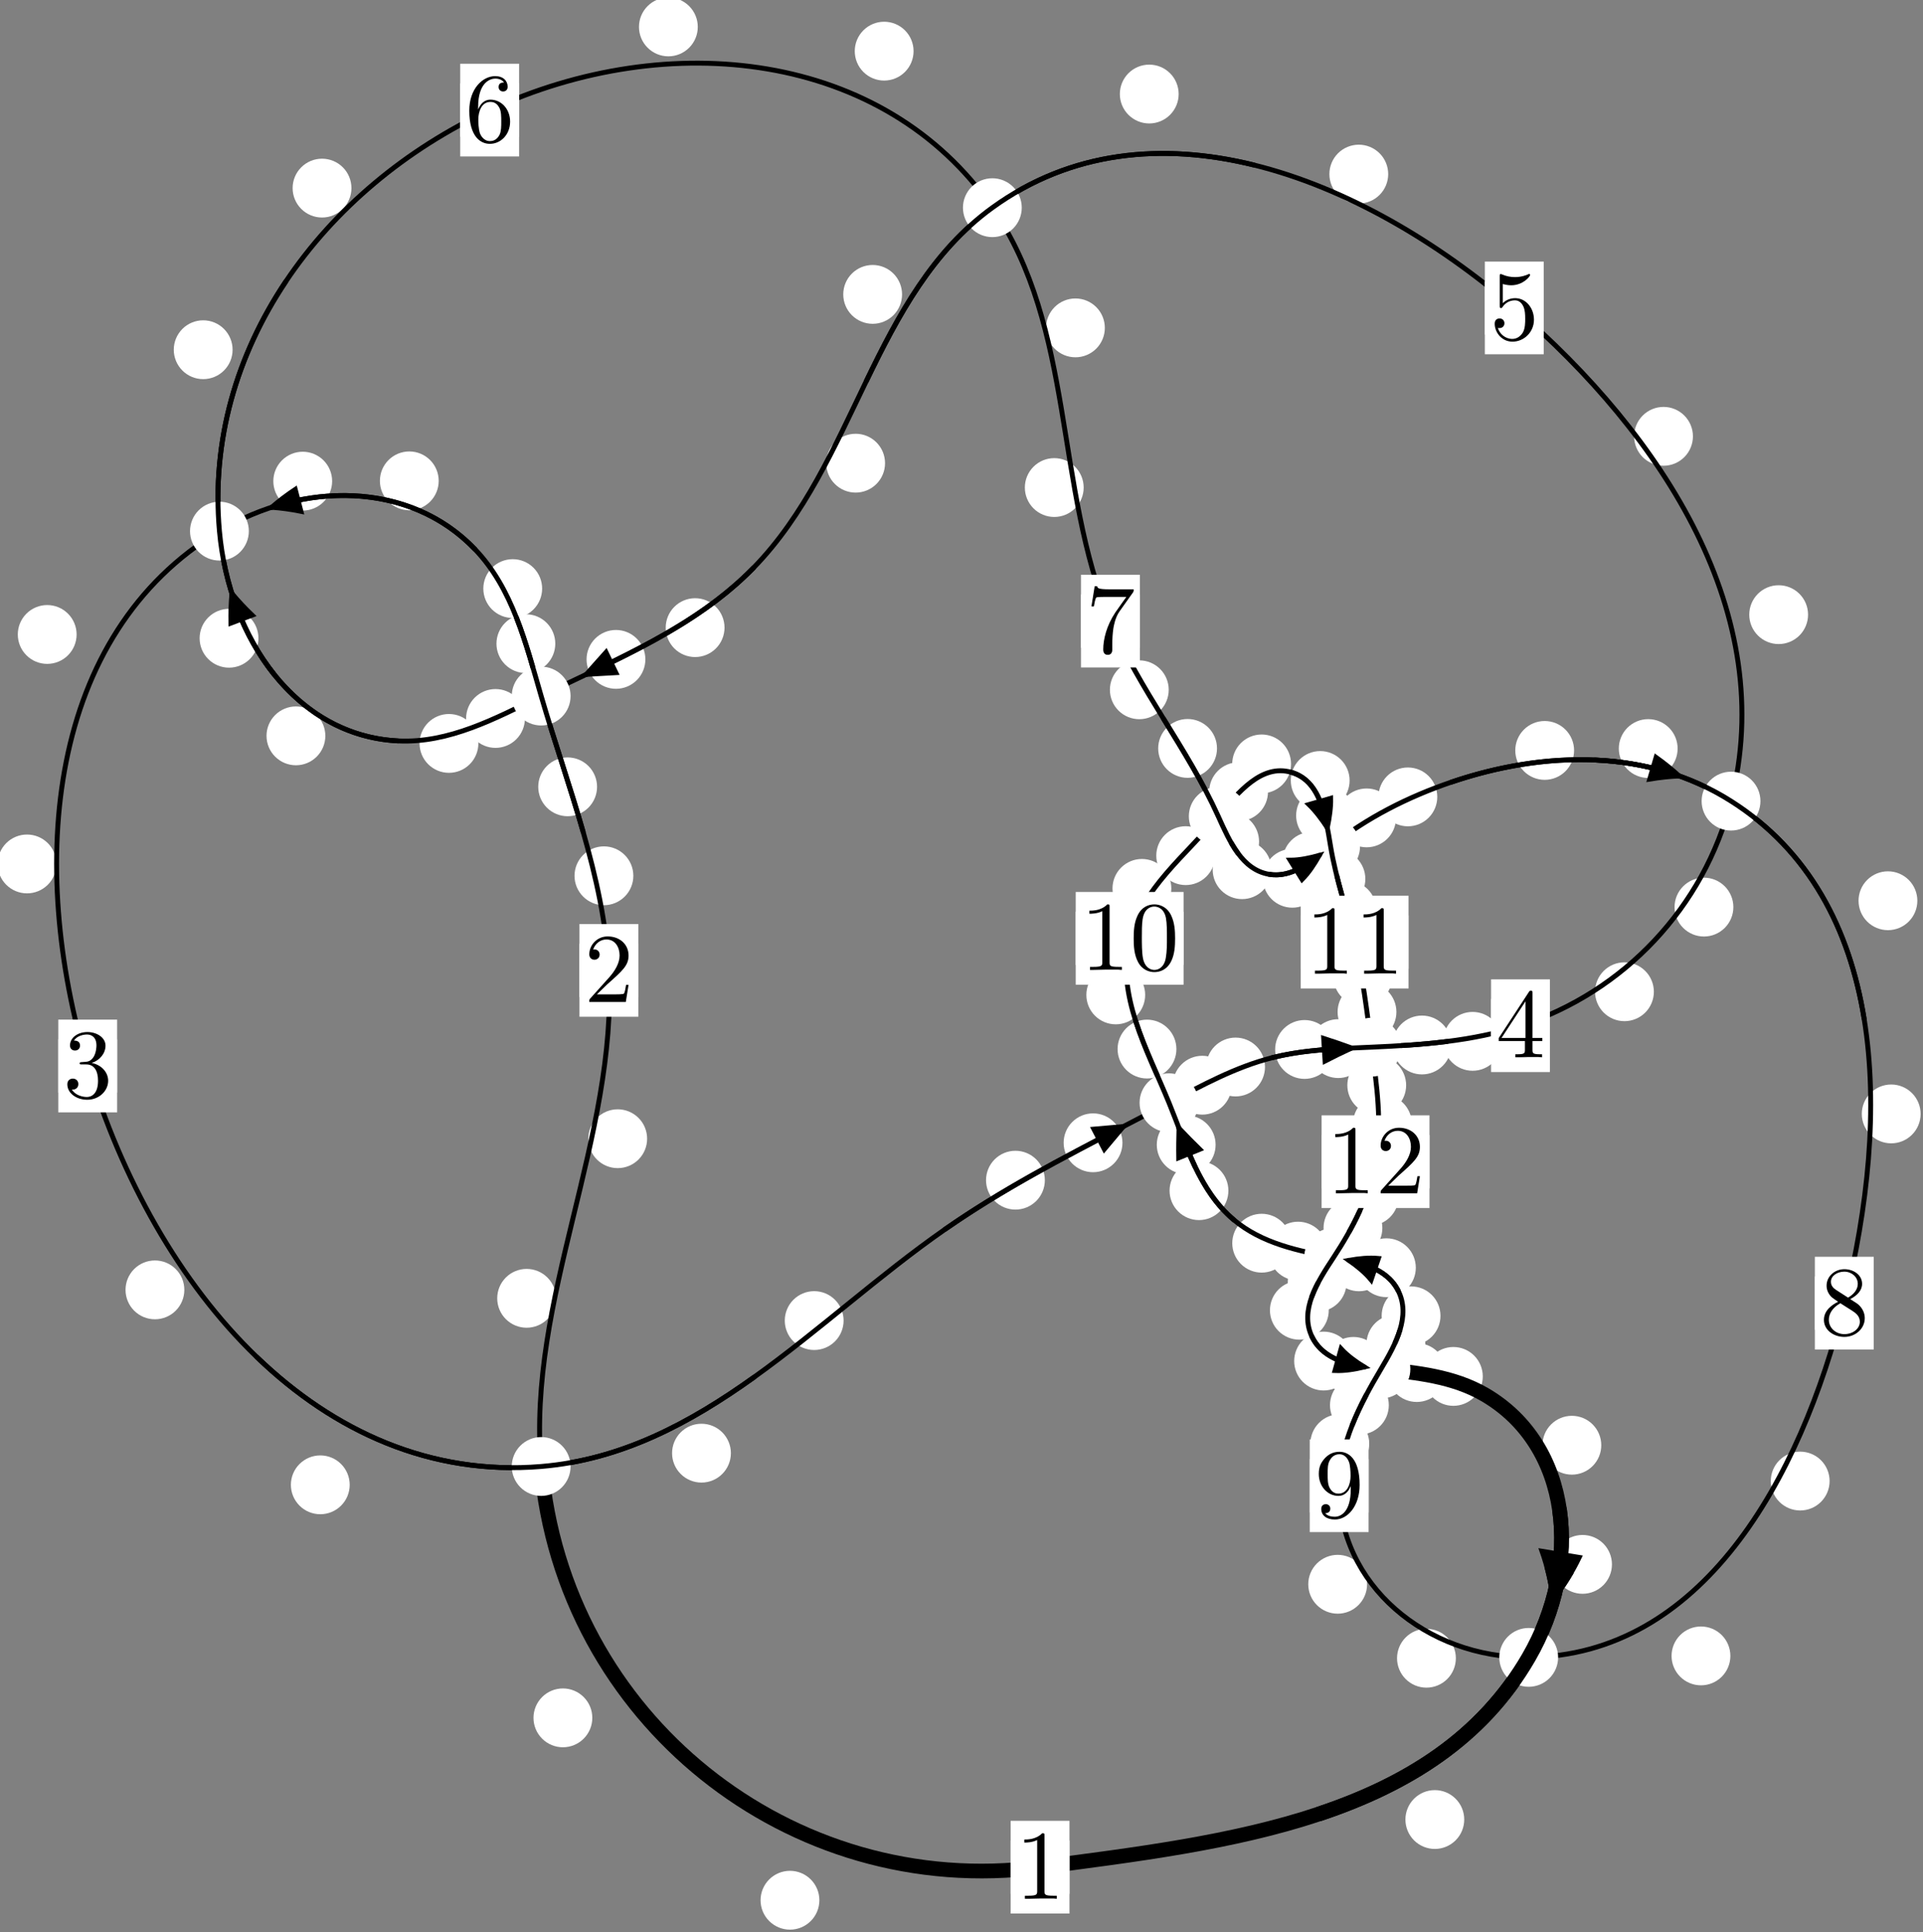 <?xml version="1.0"?>
<!-- Created by MetaPost 1.999 on 2021.07.06:0016 -->
<svg version="1.1" xmlns="http://www.w3.org/2000/svg" xmlns:xlink="http://www.w3.org/1999/xlink" width="195.439" height="196.316" viewBox="0 0 195.439 196.316">
<rect x="0" y="0" width="195.439" height="196.316" fill="#808080" stroke="none"/>
<!-- Original BoundingBox: -55.242538 -47.060867 140.196869 149.254791 -->
  <defs>
    <g transform="scale(0.01,0.01)" id="GLYPHcmr10_48">
      <path style="fill-rule: evenodd;" d="M460 -320C460 -400,455 -480,420 -554C374 -650,292 -666,250 -666C190 -666,117 -640,76 -547C44 -478,39 -400,39 -320C39 -245,43 -155,84 -79C127 2,200 22,249 22C303 22,379 1,423 -94C455 -163,460 -241,460 -320M249 -0C210 -0,151 -25,133 -121C122 -181,122 -273,122 -332C122 -396,122 -462,130 -516C149 -635,224 -644,249 -644C282 -644,348 -626,367 -527C377 -471,377 -395,377 -332C377 -257,377 -189,366 -125C351 -30,294 -0,249 -0"></path>
    </g>
    <g transform="scale(0.01,0.01)" id="GLYPHcmr10_49">
      <path style="fill-rule: evenodd;" d="M294 -640C294 -664,294 -666,271 -666C209 -602,121 -602,89 -602L89 -571C109 -571,168 -571,220 -597L220 -79C220 -43,217 -31,127 -31L95 -31L95 -0L257 -0L130 -3L217 -3L257 -3L297 -3L384 -3L419 -0L419 -31L387 -31C297 -31,294 -42,294 -79"></path>
    </g>
    <g transform="scale(0.01,0.01)" id="GLYPHcmr10_50">
      <path style="fill-rule: evenodd;" d="M127 -77L233 -180C389 -318,449 -372,449 -472C449 -586,359 -666,237 -666C124 -666,50 -574,50 -485C50 -429,100 -429,103 -429C120 -429,155 -441,155 -482C155 -508,137 -534,102 -534C94 -534,92 -534,89 -533C112 -598,166 -635,224 -635C315 -635,358 -554,358 -472C358 -392,308 -313,253 -251L61 -37C50 -26,50 -24,50 -0L421 -0L449 -174L424 -174C419 -144,412 -100,402 -85C395 -77,329 -77,307 -77"></path>
    </g>
    <g transform="scale(0.01,0.01)" id="GLYPHcmr10_51">
      <path style="fill-rule: evenodd;" d="M290 -352C372 -379,430 -449,430 -528C430 -610,342 -666,246 -666C145 -666,69 -606,69 -530C69 -497,91 -478,120 -478C151 -478,171 -500,171 -529C171 -579,124 -579,109 -579C140 -628,206 -641,242 -641C283 -641,338 -619,338 -529C338 -517,336 -459,310 -415C280 -367,246 -364,221 -363C213 -362,189 -360,182 -360C174 -359,167 -358,167 -348C167 -337,174 -337,191 -337L235 -337C317 -337,354 -269,354 -171C354 -35,285 -6,241 -6C198 -6,123 -23,88 -82C123 -77,154 -99,154 -137C154 -173,127 -193,98 -193C74 -193,42 -179,42 -135C42 -44,135 22,244 22C366 22,457 -69,457 -171C457 -253,394 -331,290 -352"></path>
    </g>
    <g transform="scale(0.01,0.01)" id="GLYPHcmr10_52">
      <path style="fill-rule: evenodd;" d="M294 -165L294 -78C294 -42,292 -31,218 -31L197 -31L197 -0L332 -0L238 -3L290 -3L332 -3L374 -3L427 -3L468 -0L468 -31L447 -31C373 -31,371 -42,371 -78L371 -165L471 -165L471 -196L371 -196L371 -651C371 -671,371 -677,355 -677C346 -677,343 -677,335 -665L28 -196L28 -165M300 -196L56 -196L300 -569"></path>
    </g>
    <g transform="scale(0.01,0.01)" id="GLYPHcmr10_53">
      <path style="fill-rule: evenodd;" d="M449 -201C449 -320,367 -420,259 -420C211 -420,168 -404,132 -369L132 -564C152 -558,185 -551,217 -551C340 -551,410 -642,410 -655C410 -661,407 -666,400 -666C399 -666,397 -666,392 -663C372 -654,323 -634,256 -634C216 -634,170 -641,123 -662C115 -665,113 -665,111 -665C101 -665,101 -657,101 -641L101 -345C101 -327,101 -319,115 -319C122 -319,124 -322,128 -328C139 -344,176 -398,257 -398C309 -398,334 -352,342 -334C358 -297,360 -258,360 -208C360 -173,360 -113,336 -71C312 -32,275 -6,229 -6C156 -6,99 -59,82 -118C85 -117,88 -116,99 -116C132 -116,149 -141,149 -165C149 -189,132 -214,99 -214C85 -214,50 -207,50 -161C50 -75,119 22,231 22C347 22,449 -74,449 -201"></path>
    </g>
    <g transform="scale(0.01,0.01)" id="GLYPHcmr10_54">
      <path style="fill-rule: evenodd;" d="M132 -328L132 -352C132 -605,256 -641,307 -641C331 -641,373 -635,395 -601C380 -601,340 -601,340 -556C340 -525,364 -510,386 -510C402 -510,432 -519,432 -558C432 -618,388 -666,305 -666C177 -666,42 -537,42 -316C42 -49,158 22,251 22C362 22,457 -72,457 -204C457 -331,368 -427,257 -427C189 -427,152 -376,132 -328M251 -6C188 -6,158 -66,152 -81C134 -128,134 -208,134 -226C134 -304,166 -404,256 -404C272 -404,318 -404,349 -342C367 -305,367 -254,367 -205C367 -157,367 -107,350 -71C320 -11,274 -6,251 -6"></path>
    </g>
    <g transform="scale(0.01,0.01)" id="GLYPHcmr10_55">
      <path style="fill-rule: evenodd;" d="M476 -609C485 -621,485 -623,485 -644L242 -644C120 -644,118 -657,114 -676L89 -676L56 -470L81 -470C84 -486,93 -549,106 -561C113 -567,191 -567,204 -567L411 -567C400 -551,321 -442,299 -409C209 -274,176 -135,176 -33C176 -23,176 22,222 22C268 22,268 -23,268 -33L268 -84C268 -139,271 -194,279 -248C283 -271,297 -357,341 -419"></path>
    </g>
    <g transform="scale(0.01,0.01)" id="GLYPHcmr10_56">
      <path style="fill-rule: evenodd;" d="M163 -457C117 -487,113 -521,113 -538C113 -599,178 -641,249 -641C322 -641,386 -589,386 -517C386 -460,347 -412,287 -377M309 -362C381 -399,430 -451,430 -517C430 -609,341 -666,250 -666C150 -666,69 -592,69 -499C69 -481,71 -436,113 -389C124 -377,161 -352,186 -335C128 -306,42 -250,42 -151C42 -45,144 22,249 22C362 22,457 -61,457 -168C457 -204,446 -249,408 -291C389 -312,373 -322,309 -362M209 -320L332 -242C360 -223,407 -193,407 -132C407 -58,332 -6,250 -6C164 -6,92 -68,92 -151C92 -209,124 -273,209 -320"></path>
    </g>
    <g transform="scale(0.01,0.01)" id="GLYPHcmr10_57">
      <path style="fill-rule: evenodd;" d="M367 -318L367 -286C367 -52,263 -6,205 -6C188 -6,134 -8,107 -42C151 -42,159 -71,159 -88C159 -119,135 -134,113 -134C97 -134,67 -125,67 -86C67 -19,121 22,206 22C335 22,457 -114,457 -329C457 -598,342 -666,253 -666C198 -666,149 -648,106 -603C65 -558,42 -516,42 -441C42 -316,130 -218,242 -218C303 -218,344 -260,367 -318M243 -241C227 -241,181 -241,150 -304C132 -341,132 -391,132 -440C132 -494,132 -541,153 -578C180 -628,218 -641,253 -641C299 -641,332 -607,349 -562C361 -530,365 -467,365 -421C365 -338,331 -241,243 -241"></path>
    </g>
  </defs>
  <path d="M83.276 193.072C83.276 192.279,82.961 191.519,82.4 190.959C81.84 190.398,81.08 190.083,80.287 190.083C79.494 190.083,78.734 190.398,78.174 190.959C77.613 191.519,77.298 192.279,77.298 193.072C77.298 193.865,77.613 194.625,78.174 195.185C78.734 195.746,79.494 196.061,80.287 196.061C81.08 196.061,81.84 195.746,82.4 195.185C82.961 194.625,83.276 193.865,83.276 193.072Z" style="fill: rgb(100%,100%,100%);stroke: none;"></path>
  <path d="M108.691 189.713C108.691 188.921,108.376 188.16,107.816 187.6C107.255 187.039,106.495 186.724,105.702 186.724C104.91 186.724,104.15 187.039,103.589 187.6C103.029 188.16,102.714 188.921,102.714 189.713C102.714 190.506,103.029 191.266,103.589 191.827C104.15 192.387,104.91 192.702,105.702 192.702C106.495 192.702,107.255 192.387,107.816 191.827C108.376 191.266,108.691 190.506,108.691 189.713Z" style="fill: rgb(100%,100%,100%);stroke: none;"></path>
  <path d="M56.511 131.914C56.511 131.122,56.196 130.362,55.635 129.801C55.075 129.241,54.315 128.926,53.522 128.926C52.729 128.926,51.969 129.241,51.409 129.801C50.848 130.362,50.533 131.122,50.533 131.914C50.533 132.707,50.848 133.467,51.409 134.028C51.969 134.588,52.729 134.903,53.522 134.903C54.315 134.903,55.075 134.588,55.635 134.028C56.196 133.467,56.511 132.707,56.511 131.914Z" style="fill: rgb(100%,100%,100%);stroke: none;"></path>
  <path d="M60.198 174.541C60.198 173.748,59.883 172.988,59.322 172.428C58.762 171.867,58.002 171.552,57.209 171.552C56.416 171.552,55.656 171.867,55.096 172.428C54.535 172.988,54.22 173.748,54.22 174.541C54.22 175.334,54.535 176.094,55.096 176.654C55.656 177.215,56.416 177.53,57.209 177.53C58.002 177.53,58.762 177.215,59.322 176.654C59.883 176.094,60.198 175.334,60.198 174.541Z" style="fill: rgb(100%,100%,100%);stroke: none;"></path>
  <path d="M64.368 88.984C64.368 88.191,64.053 87.431,63.492 86.871C62.932 86.31,62.172 85.995,61.379 85.995C60.586 85.995,59.826 86.31,59.266 86.871C58.705 87.431,58.39 88.191,58.39 88.984C58.39 89.777,58.705 90.537,59.266 91.097C59.826 91.658,60.586 91.973,61.379 91.973C62.172 91.973,62.932 91.658,63.492 91.097C64.053 90.537,64.368 89.777,64.368 88.984Z" style="fill: rgb(100%,100%,100%);stroke: none;"></path>
  <path d="M65.769 115.699C65.769 114.906,65.454 114.146,64.894 113.585C64.333 113.025,63.573 112.71,62.78 112.71C61.988 112.71,61.227 113.025,60.667 113.585C60.106 114.146,59.792 114.906,59.792 115.699C59.792 116.491,60.106 117.252,60.667 117.812C61.227 118.372,61.988 118.687,62.78 118.687C63.573 118.687,64.333 118.372,64.894 117.812C65.454 117.252,65.769 116.491,65.769 115.699Z" style="fill: rgb(100%,100%,100%);stroke: none;"></path>
  <path d="M56.435 65.398C56.435 64.606,56.12 63.846,55.559 63.285C54.999 62.725,54.239 62.41,53.446 62.41C52.653 62.41,51.893 62.725,51.333 63.285C50.772 63.846,50.457 64.606,50.457 65.398C50.457 66.191,50.772 66.951,51.333 67.512C51.893 68.072,52.653 68.387,53.446 68.387C54.239 68.387,54.999 68.072,55.559 67.512C56.12 66.951,56.435 66.191,56.435 65.398Z" style="fill: rgb(100%,100%,100%);stroke: none;"></path>
  <path d="M60.68 79.944C60.68 79.152,60.365 78.392,59.804 77.831C59.244 77.271,58.484 76.956,57.691 76.956C56.898 76.956,56.138 77.271,55.578 77.831C55.017 78.392,54.702 79.152,54.702 79.944C54.702 80.737,55.017 81.497,55.578 82.058C56.138 82.618,56.898 82.933,57.691 82.933C58.484 82.933,59.244 82.618,59.804 82.058C60.365 81.497,60.68 80.737,60.68 79.944Z" style="fill: rgb(100%,100%,100%);stroke: none;"></path>
  <path d="M44.587 48.858C44.587 48.065,44.272 47.305,43.712 46.744C43.151 46.184,42.391 45.869,41.599 45.869C40.806 45.869,40.046 46.184,39.485 46.744C38.925 47.305,38.61 48.065,38.61 48.858C38.61 49.65,38.925 50.411,39.485 50.971C40.046 51.531,40.806 51.846,41.599 51.846C42.391 51.846,43.151 51.531,43.712 50.971C44.272 50.411,44.587 49.65,44.587 48.858Z" style="fill: rgb(100%,100%,100%);stroke: none;"></path>
  <path d="M55.099 59.803C55.099 59.01,54.784 58.25,54.224 57.689C53.663 57.129,52.903 56.814,52.11 56.814C51.318 56.814,50.558 57.129,49.997 57.689C49.437 58.25,49.122 59.01,49.122 59.803C49.122 60.595,49.437 61.355,49.997 61.916C50.558 62.476,51.318 62.791,52.11 62.791C52.903 62.791,53.663 62.476,54.224 61.916C54.784 61.355,55.099 60.595,55.099 59.803Z" style="fill: rgb(100%,100%,100%);stroke: none;"></path>
  <path d="M7.786 64.465C7.786 63.672,7.471 62.912,6.911 62.352C6.351 61.791,5.59 61.476,4.798 61.476C4.005 61.476,3.245 61.791,2.684 62.352C2.124 62.912,1.809 63.672,1.809 64.465C1.809 65.258,2.124 66.018,2.684 66.578C3.245 67.139,4.005 67.454,4.798 67.454C5.59 67.454,6.351 67.139,6.911 66.578C7.471 66.018,7.786 65.258,7.786 64.465Z" style="fill: rgb(100%,100%,100%);stroke: none;"></path>
  <path d="M33.756 48.887C33.756 48.094,33.441 47.334,32.881 46.774C32.32 46.213,31.56 45.898,30.767 45.898C29.975 45.898,29.215 46.213,28.654 46.774C28.094 47.334,27.779 48.094,27.779 48.887C27.779 49.68,28.094 50.44,28.654 51C29.215 51.561,29.975 51.876,30.767 51.876C31.56 51.876,32.32 51.561,32.881 51C33.441 50.44,33.756 49.68,33.756 48.887Z" style="fill: rgb(100%,100%,100%);stroke: none;"></path>
  <path d="M18.735 131.055C18.735 130.263,18.42 129.502,17.86 128.942C17.299 128.381,16.539 128.067,15.746 128.067C14.954 128.067,14.193 128.381,13.633 128.942C13.073 129.502,12.758 130.263,12.758 131.055C12.758 131.848,13.073 132.608,13.633 133.169C14.193 133.729,14.954 134.044,15.746 134.044C16.539 134.044,17.299 133.729,17.86 133.169C18.42 132.608,18.735 131.848,18.735 131.055Z" style="fill: rgb(100%,100%,100%);stroke: none;"></path>
  <path d="M5.735 87.781C5.735 86.988,5.42 86.228,4.86 85.667C4.299 85.107,3.539 84.792,2.746 84.792C1.954 84.792,1.193 85.107,0.633 85.667C0.072 86.228,-0.243 86.988,-0.243 87.781C-0.243 88.573,0.072 89.333,0.633 89.894C1.193 90.454,1.954 90.769,2.746 90.769C3.539 90.769,4.299 90.454,4.86 89.894C5.42 89.333,5.735 88.573,5.735 87.781Z" style="fill: rgb(100%,100%,100%);stroke: none;"></path>
  <path d="M74.282 147.647C74.282 146.854,73.967 146.094,73.406 145.534C72.846 144.973,72.086 144.658,71.293 144.658C70.5 144.658,69.74 144.973,69.18 145.534C68.619 146.094,68.304 146.854,68.304 147.647C68.304 148.44,68.619 149.2,69.18 149.76C69.74 150.321,70.5 150.636,71.293 150.636C72.086 150.636,72.846 150.321,73.406 149.76C73.967 149.2,74.282 148.44,74.282 147.647Z" style="fill: rgb(100%,100%,100%);stroke: none;"></path>
  <path d="M35.541 150.864C35.541 150.071,35.226 149.311,34.665 148.751C34.105 148.19,33.345 147.875,32.552 147.875C31.759 147.875,30.999 148.19,30.439 148.751C29.878 149.311,29.563 150.071,29.563 150.864C29.563 151.657,29.878 152.417,30.439 152.977C30.999 153.538,31.759 153.853,32.552 153.853C33.345 153.853,34.105 153.538,34.665 152.977C35.226 152.417,35.541 151.657,35.541 150.864Z" style="fill: rgb(100%,100%,100%);stroke: none;"></path>
  <path d="M106.191 119.912C106.191 119.119,105.876 118.359,105.315 117.798C104.755 117.238,103.994 116.923,103.202 116.923C102.409 116.923,101.649 117.238,101.088 117.798C100.528 118.359,100.213 119.119,100.213 119.912C100.213 120.704,100.528 121.464,101.088 122.025C101.649 122.585,102.409 122.9,103.202 122.9C103.994 122.9,104.755 122.585,105.315 122.025C105.876 121.464,106.191 120.704,106.191 119.912Z" style="fill: rgb(100%,100%,100%);stroke: none;"></path>
  <path d="M85.737 134.176C85.737 133.383,85.422 132.623,84.861 132.063C84.301 131.502,83.54 131.187,82.748 131.187C81.955 131.187,81.195 131.502,80.634 132.063C80.074 132.623,79.759 133.383,79.759 134.176C79.759 134.969,80.074 135.729,80.634 136.289C81.195 136.85,81.955 137.165,82.748 137.165C83.54 137.165,84.301 136.85,84.861 136.289C85.422 135.729,85.737 134.969,85.737 134.176Z" style="fill: rgb(100%,100%,100%);stroke: none;"></path>
  <path d="M125.179 110.261C125.179 109.468,124.864 108.708,124.303 108.148C123.743 107.587,122.983 107.272,122.19 107.272C121.397 107.272,120.637 107.587,120.077 108.148C119.516 108.708,119.201 109.468,119.201 110.261C119.201 111.054,119.516 111.814,120.077 112.374C120.637 112.935,121.397 113.25,122.19 113.25C122.983 113.25,123.743 112.935,124.303 112.374C124.864 111.814,125.179 111.054,125.179 110.261Z" style="fill: rgb(100%,100%,100%);stroke: none;"></path>
  <path d="M114.078 116.112C114.078 115.319,113.763 114.559,113.203 113.999C112.642 113.438,111.882 113.123,111.09 113.123C110.297 113.123,109.537 113.438,108.976 113.999C108.416 114.559,108.101 115.319,108.101 116.112C108.101 116.905,108.416 117.665,108.976 118.225C109.537 118.786,110.297 119.101,111.09 119.101C111.882 119.101,112.642 118.786,113.203 118.225C113.763 117.665,114.078 116.905,114.078 116.112Z" style="fill: rgb(100%,100%,100%);stroke: none;"></path>
  <path d="M135.573 106.63C135.573 105.837,135.258 105.077,134.698 104.516C134.137 103.956,133.377 103.641,132.584 103.641C131.792 103.641,131.032 103.956,130.471 104.516C129.911 105.077,129.596 105.837,129.596 106.63C129.596 107.422,129.911 108.183,130.471 108.743C131.032 109.304,131.792 109.619,132.584 109.619C133.377 109.619,134.137 109.304,134.698 108.743C135.258 108.183,135.573 107.422,135.573 106.63Z" style="fill: rgb(100%,100%,100%);stroke: none;"></path>
  <path d="M128.563 108.412C128.563 107.62,128.248 106.859,127.688 106.299C127.127 105.739,126.367 105.424,125.574 105.424C124.782 105.424,124.021 105.739,123.461 106.299C122.901 106.859,122.586 107.62,122.586 108.412C122.586 109.205,122.901 109.965,123.461 110.526C124.021 111.086,124.782 111.401,125.574 111.401C126.367 111.401,127.127 111.086,127.688 110.526C128.248 109.965,128.563 109.205,128.563 108.412Z" style="fill: rgb(100%,100%,100%);stroke: none;"></path>
  <path d="M147.507 106.176C147.507 105.383,147.192 104.623,146.632 104.062C146.072 103.502,145.311 103.187,144.519 103.187C143.726 103.187,142.966 103.502,142.405 104.062C141.845 104.623,141.53 105.383,141.53 106.176C141.53 106.968,141.845 107.728,142.405 108.289C142.966 108.849,143.726 109.164,144.519 109.164C145.311 109.164,146.072 108.849,146.632 108.289C147.192 107.728,147.507 106.968,147.507 106.176Z" style="fill: rgb(100%,100%,100%);stroke: none;"></path>
  <path d="M138.997 106.543C138.997 105.75,138.682 104.99,138.121 104.429C137.561 103.869,136.801 103.554,136.008 103.554C135.215 103.554,134.455 103.869,133.895 104.429C133.334 104.99,133.019 105.75,133.019 106.543C133.019 107.335,133.334 108.096,133.895 108.656C134.455 109.217,135.215 109.532,136.008 109.532C136.801 109.532,137.561 109.217,138.121 108.656C138.682 108.096,138.997 107.335,138.997 106.543Z" style="fill: rgb(100%,100%,100%);stroke: none;"></path>
  <path d="M168.086 100.766C168.086 99.974,167.771 99.213,167.211 98.653C166.65 98.092,165.89 97.777,165.097 97.777C164.305 97.777,163.545 98.092,162.984 98.653C162.424 99.213,162.109 99.974,162.109 100.766C162.109 101.559,162.424 102.319,162.984 102.88C163.545 103.44,164.305 103.755,165.097 103.755C165.89 103.755,166.65 103.44,167.211 102.88C167.771 102.319,168.086 101.559,168.086 100.766Z" style="fill: rgb(100%,100%,100%);stroke: none;"></path>
  <path d="M152.652 105.805C152.652 105.012,152.337 104.252,151.776 103.692C151.216 103.131,150.456 102.816,149.663 102.816C148.87 102.816,148.11 103.131,147.55 103.692C146.989 104.252,146.674 105.012,146.674 105.805C146.674 106.598,146.989 107.358,147.55 107.918C148.11 108.479,148.87 108.794,149.663 108.794C150.456 108.794,151.216 108.479,151.776 107.918C152.337 107.358,152.652 106.598,152.652 105.805Z" style="fill: rgb(100%,100%,100%);stroke: none;"></path>
  <path d="M183.758 62.452C183.758 61.659,183.443 60.899,182.883 60.338C182.322 59.778,181.562 59.463,180.77 59.463C179.977 59.463,179.217 59.778,178.656 60.338C178.096 60.899,177.781 61.659,177.781 62.452C177.781 63.244,178.096 64.004,178.656 64.565C179.217 65.125,179.977 65.44,180.77 65.44C181.562 65.44,182.322 65.125,182.883 64.565C183.443 64.004,183.758 63.244,183.758 62.452Z" style="fill: rgb(100%,100%,100%);stroke: none;"></path>
  <path d="M176.166 92.165C176.166 91.372,175.851 90.612,175.291 90.052C174.73 89.491,173.97 89.176,173.177 89.176C172.385 89.176,171.625 89.491,171.064 90.052C170.504 90.612,170.189 91.372,170.189 92.165C170.189 92.958,170.504 93.718,171.064 94.278C171.625 94.839,172.385 95.154,173.177 95.154C173.97 95.154,174.73 94.839,175.291 94.278C175.851 93.718,176.166 92.958,176.166 92.165Z" style="fill: rgb(100%,100%,100%);stroke: none;"></path>
  <path d="M141.086 17.69C141.086 16.897,140.771 16.137,140.211 15.576C139.65 15.016,138.89 14.701,138.097 14.701C137.305 14.701,136.544 15.016,135.984 15.576C135.423 16.137,135.109 16.897,135.109 17.69C135.109 18.482,135.423 19.243,135.984 19.803C136.544 20.364,137.305 20.678,138.097 20.678C138.89 20.678,139.65 20.364,140.211 19.803C140.771 19.243,141.086 18.482,141.086 17.69Z" style="fill: rgb(100%,100%,100%);stroke: none;"></path>
  <path d="M172.057 44.333C172.057 43.54,171.742 42.78,171.182 42.22C170.621 41.659,169.861 41.344,169.068 41.344C168.276 41.344,167.515 41.659,166.955 42.22C166.394 42.78,166.079 43.54,166.079 44.333C166.079 45.126,166.394 45.886,166.955 46.446C167.515 47.007,168.276 47.322,169.068 47.322C169.861 47.322,170.621 47.007,171.182 46.446C171.742 45.886,172.057 45.126,172.057 44.333Z" style="fill: rgb(100%,100%,100%);stroke: none;"></path>
  <path d="M91.679 29.911C91.679 29.119,91.364 28.358,90.804 27.798C90.243 27.237,89.483 26.923,88.691 26.923C87.898 26.923,87.138 27.237,86.577 27.798C86.017 28.358,85.702 29.119,85.702 29.911C85.702 30.704,86.017 31.464,86.577 32.025C87.138 32.585,87.898 32.9,88.691 32.9C89.483 32.9,90.243 32.585,90.804 32.025C91.364 31.464,91.679 30.704,91.679 29.911Z" style="fill: rgb(100%,100%,100%);stroke: none;"></path>
  <path d="M119.79 9.555C119.79 8.762,119.475 8.002,118.914 7.441C118.354 6.881,117.593 6.566,116.801 6.566C116.008 6.566,115.248 6.881,114.687 7.441C114.127 8.002,113.812 8.762,113.812 9.555C113.812 10.348,114.127 11.108,114.687 11.668C115.248 12.229,116.008 12.544,116.801 12.544C117.593 12.544,118.354 12.229,118.914 11.668C119.475 11.108,119.79 10.348,119.79 9.555Z" style="fill: rgb(100%,100%,100%);stroke: none;"></path>
  <path d="M73.635 63.77C73.635 62.978,73.32 62.217,72.76 61.657C72.199 61.096,71.439 60.781,70.646 60.781C69.854 60.781,69.094 61.096,68.533 61.657C67.973 62.217,67.658 62.978,67.658 63.77C67.658 64.563,67.973 65.323,68.533 65.884C69.094 66.444,69.854 66.759,70.646 66.759C71.439 66.759,72.199 66.444,72.76 65.884C73.32 65.323,73.635 64.563,73.635 63.77Z" style="fill: rgb(100%,100%,100%);stroke: none;"></path>
  <path d="M89.949 47.061C89.949 46.268,89.634 45.508,89.074 44.948C88.513 44.387,87.753 44.072,86.96 44.072C86.168 44.072,85.407 44.387,84.847 44.948C84.287 45.508,83.972 46.268,83.972 47.061C83.972 47.854,84.287 48.614,84.847 49.174C85.407 49.735,86.168 50.05,86.96 50.05C87.753 50.05,88.513 49.735,89.074 49.174C89.634 48.614,89.949 47.854,89.949 47.061Z" style="fill: rgb(100%,100%,100%);stroke: none;"></path>
  <path d="M53.348 72.999C53.348 72.206,53.033 71.446,52.472 70.885C51.912 70.325,51.152 70.01,50.359 70.01C49.566 70.01,48.806 70.325,48.246 70.885C47.685 71.446,47.37 72.206,47.37 72.999C47.37 73.791,47.685 74.551,48.246 75.112C48.806 75.672,49.566 75.987,50.359 75.987C51.152 75.987,51.912 75.672,52.472 75.112C53.033 74.551,53.348 73.791,53.348 72.999Z" style="fill: rgb(100%,100%,100%);stroke: none;"></path>
  <path d="M65.591 66.996C65.591 66.204,65.276 65.444,64.715 64.883C64.155 64.323,63.395 64.008,62.602 64.008C61.809 64.008,61.049 64.323,60.489 64.883C59.928 65.444,59.613 66.204,59.613 66.996C59.613 67.789,59.928 68.549,60.489 69.11C61.049 69.67,61.809 69.985,62.602 69.985C63.395 69.985,64.155 69.67,64.715 69.11C65.276 68.549,65.591 67.789,65.591 66.996Z" style="fill: rgb(100%,100%,100%);stroke: none;"></path>
  <path d="M33.065 74.766C33.065 73.973,32.75 73.213,32.189 72.652C31.629 72.092,30.869 71.777,30.076 71.777C29.283 71.777,28.523 72.092,27.963 72.652C27.402 73.213,27.087 73.973,27.087 74.766C27.087 75.558,27.402 76.319,27.963 76.879C28.523 77.439,29.283 77.754,30.076 77.754C30.869 77.754,31.629 77.439,32.189 76.879C32.75 76.319,33.065 75.558,33.065 74.766Z" style="fill: rgb(100%,100%,100%);stroke: none;"></path>
  <path d="M48.618 75.534C48.618 74.742,48.303 73.982,47.742 73.421C47.182 72.861,46.422 72.546,45.629 72.546C44.836 72.546,44.076 72.861,43.516 73.421C42.955 73.982,42.64 74.742,42.64 75.534C42.64 76.327,42.955 77.087,43.516 77.648C44.076 78.208,44.836 78.523,45.629 78.523C46.422 78.523,47.182 78.208,47.742 77.648C48.303 77.087,48.618 76.327,48.618 75.534Z" style="fill: rgb(100%,100%,100%);stroke: none;"></path>
  <path d="M23.639 35.533C23.639 34.741,23.324 33.981,22.763 33.42C22.203 32.86,21.443 32.545,20.65 32.545C19.857 32.545,19.097 32.86,18.537 33.42C17.976 33.981,17.661 34.741,17.661 35.533C17.661 36.326,17.976 37.086,18.537 37.647C19.097 38.207,19.857 38.522,20.65 38.522C21.443 38.522,22.203 38.207,22.763 37.647C23.324 37.086,23.639 36.326,23.639 35.533Z" style="fill: rgb(100%,100%,100%);stroke: none;"></path>
  <path d="M26.266 64.85C26.266 64.057,25.951 63.297,25.39 62.736C24.83 62.176,24.07 61.861,23.277 61.861C22.484 61.861,21.724 62.176,21.164 62.736C20.603 63.297,20.288 64.057,20.288 64.85C20.288 65.642,20.603 66.402,21.164 66.963C21.724 67.523,22.484 67.838,23.277 67.838C24.07 67.838,24.83 67.523,25.39 66.963C25.951 66.402,26.266 65.642,26.266 64.85Z" style="fill: rgb(100%,100%,100%);stroke: none;"></path>
  <path d="M70.918 2.734C70.918 1.941,70.603 1.181,70.043 0.621C69.482 0.06,68.722 -0.255,67.93 -0.255C67.137 -0.255,66.377 0.06,65.816 0.621C65.256 1.181,64.941 1.941,64.941 2.734C64.941 3.527,65.256 4.287,65.816 4.847C66.377 5.408,67.137 5.723,67.93 5.723C68.722 5.723,69.482 5.408,70.043 4.847C70.603 4.287,70.918 3.527,70.918 2.734Z" style="fill: rgb(100%,100%,100%);stroke: none;"></path>
  <path d="M35.718 19.112C35.718 18.32,35.403 17.56,34.842 16.999C34.282 16.439,33.522 16.124,32.729 16.124C31.936 16.124,31.176 16.439,30.616 16.999C30.055 17.56,29.74 18.32,29.74 19.112C29.74 19.905,30.055 20.665,30.616 21.226C31.176 21.786,31.936 22.101,32.729 22.101C33.522 22.101,34.282 21.786,34.842 21.226C35.403 20.665,35.718 19.905,35.718 19.112Z" style="fill: rgb(100%,100%,100%);stroke: none;"></path>
  <path d="M112.287 33.314C112.287 32.521,111.972 31.761,111.412 31.2C110.851 30.64,110.091 30.325,109.298 30.325C108.506 30.325,107.746 30.64,107.185 31.2C106.625 31.761,106.31 32.521,106.31 33.314C106.31 34.106,106.625 34.867,107.185 35.427C107.746 35.988,108.506 36.302,109.298 36.302C110.091 36.302,110.851 35.988,111.412 35.427C111.972 34.867,112.287 34.106,112.287 33.314Z" style="fill: rgb(100%,100%,100%);stroke: none;"></path>
  <path d="M92.848 5.197C92.848 4.405,92.533 3.644,91.973 3.084C91.412 2.523,90.652 2.208,89.859 2.208C89.067 2.208,88.306 2.523,87.746 3.084C87.185 3.644,86.871 4.405,86.871 5.197C86.871 5.99,87.185 6.75,87.746 7.311C88.306 7.871,89.067 8.186,89.859 8.186C90.652 8.186,91.412 7.871,91.973 7.311C92.533 6.75,92.848 5.99,92.848 5.197Z" style="fill: rgb(100%,100%,100%);stroke: none;"></path>
  <path d="M118.78 70.086C118.78 69.293,118.465 68.533,117.904 67.972C117.344 67.412,116.583 67.097,115.791 67.097C114.998 67.097,114.238 67.412,113.677 67.972C113.117 68.533,112.802 69.293,112.802 70.086C112.802 70.878,113.117 71.639,113.677 72.199C114.238 72.759,114.998 73.074,115.791 73.074C116.583 73.074,117.344 72.759,117.904 72.199C118.465 71.639,118.78 70.878,118.78 70.086Z" style="fill: rgb(100%,100%,100%);stroke: none;"></path>
  <path d="M110.136 49.537C110.136 48.744,109.821 47.984,109.261 47.424C108.7 46.863,107.94 46.548,107.147 46.548C106.355 46.548,105.594 46.863,105.034 47.424C104.473 47.984,104.158 48.744,104.158 49.537C104.158 50.33,104.473 51.09,105.034 51.65C105.594 52.211,106.355 52.526,107.147 52.526C107.94 52.526,108.7 52.211,109.261 51.65C109.821 51.09,110.136 50.33,110.136 49.537Z" style="fill: rgb(100%,100%,100%);stroke: none;"></path>
  <path d="M127.962 85.51C127.962 84.717,127.647 83.957,127.087 83.396C126.526 82.836,125.766 82.521,124.973 82.521C124.181 82.521,123.421 82.836,122.86 83.396C122.3 83.957,121.985 84.717,121.985 85.51C121.985 86.302,122.3 87.063,122.86 87.623C123.421 88.183,124.181 88.498,124.973 88.498C125.766 88.498,126.526 88.183,127.087 87.623C127.647 87.063,127.962 86.302,127.962 85.51Z" style="fill: rgb(100%,100%,100%);stroke: none;"></path>
  <path d="M123.687 76.042C123.687 75.249,123.372 74.489,122.812 73.929C122.251 73.368,121.491 73.053,120.698 73.053C119.906 73.053,119.146 73.368,118.585 73.929C118.025 74.489,117.71 75.249,117.71 76.042C117.71 76.835,118.025 77.595,118.585 78.155C119.146 78.716,119.906 79.031,120.698 79.031C121.491 79.031,122.251 78.716,122.812 78.155C123.372 77.595,123.687 76.835,123.687 76.042Z" style="fill: rgb(100%,100%,100%);stroke: none;"></path>
  <path d="M134.33 89.236C134.33 88.443,134.015 87.683,133.455 87.122C132.894 86.562,132.134 86.247,131.341 86.247C130.549 86.247,129.788 86.562,129.228 87.122C128.668 87.683,128.353 88.443,128.353 89.236C128.353 90.028,128.668 90.788,129.228 91.349C129.788 91.909,130.549 92.224,131.341 92.224C132.134 92.224,132.894 91.909,133.455 91.349C134.015 90.788,134.33 90.028,134.33 89.236Z" style="fill: rgb(100%,100%,100%);stroke: none;"></path>
  <path d="M129.226 88.364C129.226 87.571,128.911 86.811,128.35 86.251C127.79 85.69,127.029 85.375,126.237 85.375C125.444 85.375,124.684 85.69,124.123 86.251C123.563 86.811,123.248 87.571,123.248 88.364C123.248 89.157,123.563 89.917,124.123 90.477C124.684 91.038,125.444 91.353,126.237 91.353C127.029 91.353,127.79 91.038,128.35 90.477C128.911 89.917,129.226 89.157,129.226 88.364Z" style="fill: rgb(100%,100%,100%);stroke: none;"></path>
  <path d="M141.88 83.101C141.88 82.308,141.566 81.548,141.005 80.988C140.445 80.427,139.684 80.112,138.892 80.112C138.099 80.112,137.339 80.427,136.778 80.988C136.218 81.548,135.903 82.308,135.903 83.101C135.903 83.894,136.218 84.654,136.778 85.214C137.339 85.775,138.099 86.09,138.892 86.09C139.684 86.09,140.445 85.775,141.005 85.214C141.566 84.654,141.88 83.894,141.88 83.101Z" style="fill: rgb(100%,100%,100%);stroke: none;"></path>
  <path d="M136.328 87.508C136.328 86.715,136.013 85.955,135.453 85.394C134.892 84.834,134.132 84.519,133.339 84.519C132.547 84.519,131.787 84.834,131.226 85.394C130.666 85.955,130.351 86.715,130.351 87.508C130.351 88.3,130.666 89.061,131.226 89.621C131.787 90.181,132.547 90.496,133.339 90.496C134.132 90.496,134.892 90.181,135.453 89.621C136.013 89.061,136.328 88.3,136.328 87.508Z" style="fill: rgb(100%,100%,100%);stroke: none;"></path>
  <path d="M159.978 76.246C159.978 75.453,159.663 74.693,159.103 74.133C158.542 73.572,157.782 73.257,156.989 73.257C156.197 73.257,155.437 73.572,154.876 74.133C154.316 74.693,154.001 75.453,154.001 76.246C154.001 77.039,154.316 77.799,154.876 78.359C155.437 78.92,156.197 79.235,156.989 79.235C157.782 79.235,158.542 78.92,159.103 78.359C159.663 77.799,159.978 77.039,159.978 76.246Z" style="fill: rgb(100%,100%,100%);stroke: none;"></path>
  <path d="M146.074 80.967C146.074 80.175,145.759 79.414,145.199 78.854C144.638 78.293,143.878 77.979,143.086 77.979C142.293 77.979,141.533 78.293,140.972 78.854C140.412 79.414,140.097 80.175,140.097 80.967C140.097 81.76,140.412 82.52,140.972 83.081C141.533 83.641,142.293 83.956,143.086 83.956C143.878 83.956,144.638 83.641,145.199 83.081C145.759 82.52,146.074 81.76,146.074 80.967Z" style="fill: rgb(100%,100%,100%);stroke: none;"></path>
  <path d="M194.865 91.519C194.865 90.726,194.55 89.966,193.99 89.406C193.43 88.845,192.669 88.53,191.877 88.53C191.084 88.53,190.324 88.845,189.763 89.406C189.203 89.966,188.888 90.726,188.888 91.519C188.888 92.312,189.203 93.072,189.763 93.632C190.324 94.193,191.084 94.508,191.877 94.508C192.669 94.508,193.43 94.193,193.99 93.632C194.55 93.072,194.865 92.312,194.865 91.519Z" style="fill: rgb(100%,100%,100%);stroke: none;"></path>
  <path d="M170.501 76.056C170.501 75.263,170.186 74.503,169.626 73.942C169.065 73.382,168.305 73.067,167.512 73.067C166.72 73.067,165.96 73.382,165.399 73.942C164.839 74.503,164.524 75.263,164.524 76.056C164.524 76.848,164.839 77.609,165.399 78.169C165.96 78.73,166.72 79.044,167.512 79.044C168.305 79.044,169.065 78.73,169.626 78.169C170.186 77.609,170.501 76.848,170.501 76.056Z" style="fill: rgb(100%,100%,100%);stroke: none;"></path>
  <path d="M185.947 150.482C185.947 149.689,185.632 148.929,185.071 148.368C184.511 147.808,183.751 147.493,182.958 147.493C182.165 147.493,181.405 147.808,180.845 148.368C180.284 148.929,179.969 149.689,179.969 150.482C179.969 151.274,180.284 152.034,180.845 152.595C181.405 153.155,182.165 153.47,182.958 153.47C183.751 153.47,184.511 153.155,185.071 152.595C185.632 152.034,185.947 151.274,185.947 150.482Z" style="fill: rgb(100%,100%,100%);stroke: none;"></path>
  <path d="M195.197 113.179C195.197 112.386,194.882 111.626,194.321 111.066C193.761 110.505,193.001 110.19,192.208 110.19C191.415 110.19,190.655 110.505,190.095 111.066C189.534 111.626,189.219 112.386,189.219 113.179C189.219 113.972,189.534 114.732,190.095 115.292C190.655 115.853,191.415 116.168,192.208 116.168C193.001 116.168,193.761 115.853,194.321 115.292C194.882 114.732,195.197 113.972,195.197 113.179Z" style="fill: rgb(100%,100%,100%);stroke: none;"></path>
  <path d="M147.962 168.484C147.962 167.691,147.647 166.931,147.087 166.37C146.526 165.81,145.766 165.495,144.973 165.495C144.181 165.495,143.42 165.81,142.86 166.37C142.299 166.931,141.985 167.691,141.985 168.484C141.985 169.276,142.299 170.036,142.86 170.597C143.42 171.157,144.181 171.472,144.973 171.472C145.766 171.472,146.526 171.157,147.087 170.597C147.647 170.036,147.962 169.276,147.962 168.484Z" style="fill: rgb(100%,100%,100%);stroke: none;"></path>
  <path d="M175.862 168.247C175.862 167.454,175.547 166.694,174.987 166.133C174.426 165.573,173.666 165.258,172.873 165.258C172.081 165.258,171.321 165.573,170.76 166.133C170.2 166.694,169.885 167.454,169.885 168.247C169.885 169.039,170.2 169.8,170.76 170.36C171.321 170.92,172.081 171.235,172.873 171.235C173.666 171.235,174.426 170.92,174.987 170.36C175.547 169.8,175.862 169.039,175.862 168.247Z" style="fill: rgb(100%,100%,100%);stroke: none;"></path>
  <path d="M139.156 146.68C139.156 145.887,138.841 145.127,138.28 144.567C137.72 144.006,136.96 143.691,136.167 143.691C135.374 143.691,134.614 144.006,134.054 144.567C133.493 145.127,133.178 145.887,133.178 146.68C133.178 147.473,133.493 148.233,134.054 148.793C134.614 149.354,135.374 149.669,136.167 149.669C136.96 149.669,137.72 149.354,138.28 148.793C138.841 148.233,139.156 147.473,139.156 146.68Z" style="fill: rgb(100%,100%,100%);stroke: none;"></path>
  <path d="M138.94 160.968C138.94 160.176,138.625 159.415,138.064 158.855C137.504 158.294,136.744 157.979,135.951 157.979C135.158 157.979,134.398 158.294,133.838 158.855C133.277 159.415,132.962 160.176,132.962 160.968C132.962 161.761,133.277 162.521,133.838 163.082C134.398 163.642,135.158 163.957,135.951 163.957C136.744 163.957,137.504 163.642,138.064 163.082C138.625 162.521,138.94 161.761,138.94 160.968Z" style="fill: rgb(100%,100%,100%);stroke: none;"></path>
  <path d="M144.857 136.561C144.857 135.768,144.542 135.008,143.981 134.448C143.421 133.887,142.661 133.572,141.868 133.572C141.075 133.572,140.315 133.887,139.755 134.448C139.194 135.008,138.879 135.768,138.879 136.561C138.879 137.354,139.194 138.114,139.755 138.674C140.315 139.235,141.075 139.55,141.868 139.55C142.661 139.55,143.421 139.235,143.981 138.674C144.542 138.114,144.857 137.354,144.857 136.561Z" style="fill: rgb(100%,100%,100%);stroke: none;"></path>
  <path d="M141.148 142.77C141.148 141.978,140.833 141.218,140.272 140.657C139.712 140.097,138.952 139.782,138.159 139.782C137.366 139.782,136.606 140.097,136.046 140.657C135.485 141.218,135.17 141.978,135.17 142.77C135.17 143.563,135.485 144.323,136.046 144.884C136.606 145.444,137.366 145.759,138.159 145.759C138.952 145.759,139.712 145.444,140.272 144.884C140.833 144.323,141.148 143.563,141.148 142.77Z" style="fill: rgb(100%,100%,100%);stroke: none;"></path>
  <path d="M143.892 128.806C143.892 128.014,143.578 127.254,143.017 126.693C142.457 126.133,141.696 125.818,140.904 125.818C140.111 125.818,139.351 126.133,138.79 126.693C138.23 127.254,137.915 128.014,137.915 128.806C137.915 129.599,138.23 130.359,138.79 130.92C139.351 131.48,140.111 131.795,140.904 131.795C141.696 131.795,142.457 131.48,143.017 130.92C143.578 130.359,143.892 129.599,143.892 128.806Z" style="fill: rgb(100%,100%,100%);stroke: none;"></path>
  <path d="M146.399 133.691C146.399 132.898,146.084 132.138,145.524 131.577C144.963 131.017,144.203 130.702,143.41 130.702C142.618 130.702,141.857 131.017,141.297 131.577C140.736 132.138,140.422 132.898,140.422 133.691C140.422 134.483,140.736 135.244,141.297 135.804C141.857 136.365,142.618 136.679,143.41 136.679C144.203 136.679,144.963 136.365,145.524 135.804C146.084 135.244,146.399 134.483,146.399 133.691Z" style="fill: rgb(100%,100%,100%);stroke: none;"></path>
  <path d="M134.911 127.12C134.911 126.327,134.596 125.567,134.035 125.006C133.475 124.446,132.715 124.131,131.922 124.131C131.129 124.131,130.369 124.446,129.809 125.006C129.248 125.567,128.933 126.327,128.933 127.12C128.933 127.912,129.248 128.673,129.809 129.233C130.369 129.793,131.129 130.108,131.922 130.108C132.715 130.108,133.475 129.793,134.035 129.233C134.596 128.673,134.911 127.912,134.911 127.12Z" style="fill: rgb(100%,100%,100%);stroke: none;"></path>
  <path d="M141.107 128.205C141.107 127.412,140.792 126.652,140.231 126.092C139.671 125.531,138.911 125.216,138.118 125.216C137.325 125.216,136.565 125.531,136.005 126.092C135.444 126.652,135.129 127.412,135.129 128.205C135.129 128.998,135.444 129.758,136.005 130.318C136.565 130.879,137.325 131.194,138.118 131.194C138.911 131.194,139.671 130.879,140.231 130.318C140.792 129.758,141.107 128.998,141.107 128.205Z" style="fill: rgb(100%,100%,100%);stroke: none;"></path>
  <path d="M124.844 120.977C124.844 120.184,124.529 119.424,123.968 118.864C123.408 118.303,122.648 117.988,121.855 117.988C121.062 117.988,120.302 118.303,119.742 118.864C119.181 119.424,118.866 120.184,118.866 120.977C118.866 121.77,119.181 122.53,119.742 123.09C120.302 123.651,121.062 123.966,121.855 123.966C122.648 123.966,123.408 123.651,123.968 123.09C124.529 122.53,124.844 121.77,124.844 120.977Z" style="fill: rgb(100%,100%,100%);stroke: none;"></path>
  <path d="M131.216 126.314C131.216 125.521,130.901 124.761,130.34 124.2C129.78 123.64,129.02 123.325,128.227 123.325C127.434 123.325,126.674 123.64,126.114 124.2C125.553 124.761,125.238 125.521,125.238 126.314C125.238 127.106,125.553 127.866,126.114 128.427C126.674 128.987,127.434 129.302,128.227 129.302C129.02 129.302,129.78 128.987,130.34 128.427C130.901 127.866,131.216 127.106,131.216 126.314Z" style="fill: rgb(100%,100%,100%);stroke: none;"></path>
  <path d="M119.561 106.589C119.561 105.797,119.246 105.037,118.685 104.476C118.125 103.916,117.365 103.601,116.572 103.601C115.779 103.601,115.019 103.916,114.459 104.476C113.898 105.037,113.583 105.797,113.583 106.589C113.583 107.382,113.898 108.142,114.459 108.703C115.019 109.263,115.779 109.578,116.572 109.578C117.365 109.578,118.125 109.263,118.685 108.703C119.246 108.142,119.561 107.382,119.561 106.589Z" style="fill: rgb(100%,100%,100%);stroke: none;"></path>
  <path d="M123.545 116.313C123.545 115.52,123.23 114.76,122.669 114.2C122.109 113.639,121.349 113.324,120.556 113.324C119.763 113.324,119.003 113.639,118.443 114.2C117.882 114.76,117.567 115.52,117.567 116.313C117.567 117.106,117.882 117.866,118.443 118.426C119.003 118.987,119.763 119.302,120.556 119.302C121.349 119.302,122.109 118.987,122.669 118.426C123.23 117.866,123.545 117.106,123.545 116.313Z" style="fill: rgb(100%,100%,100%);stroke: none;"></path>
  <path d="M119.044 90.264C119.044 89.471,118.729 88.711,118.168 88.151C117.608 87.59,116.848 87.275,116.055 87.275C115.262 87.275,114.502 87.59,113.942 88.151C113.381 88.711,113.066 89.471,113.066 90.264C113.066 91.057,113.381 91.817,113.942 92.377C114.502 92.938,115.262 93.253,116.055 93.253C116.848 93.253,117.608 92.938,118.168 92.377C118.729 91.817,119.044 91.057,119.044 90.264Z" style="fill: rgb(100%,100%,100%);stroke: none;"></path>
  <path d="M116.386 101.088C116.386 100.295,116.071 99.535,115.511 98.974C114.95 98.414,114.19 98.099,113.397 98.099C112.605 98.099,111.845 98.414,111.284 98.974C110.724 99.535,110.409 100.295,110.409 101.088C110.409 101.88,110.724 102.641,111.284 103.201C111.845 103.761,112.605 104.076,113.397 104.076C114.19 104.076,114.95 103.761,115.511 103.201C116.071 102.641,116.386 101.88,116.386 101.088Z" style="fill: rgb(100%,100%,100%);stroke: none;"></path>
  <path d="M128.871 80.44C128.871 79.647,128.556 78.887,127.995 78.327C127.435 77.766,126.675 77.451,125.882 77.451C125.089 77.451,124.329 77.766,123.769 78.327C123.208 78.887,122.893 79.647,122.893 80.44C122.893 81.233,123.208 81.993,123.769 82.553C124.329 83.114,125.089 83.429,125.882 83.429C126.675 83.429,127.435 83.114,127.995 82.553C128.556 81.993,128.871 81.233,128.871 80.44Z" style="fill: rgb(100%,100%,100%);stroke: none;"></path>
  <path d="M123.494 86.937C123.494 86.144,123.179 85.384,122.618 84.824C122.058 84.263,121.298 83.948,120.505 83.948C119.712 83.948,118.952 84.263,118.392 84.824C117.831 85.384,117.516 86.144,117.516 86.937C117.516 87.73,117.831 88.49,118.392 89.05C118.952 89.611,119.712 89.926,120.505 89.926C121.298 89.926,122.058 89.611,122.618 89.05C123.179 88.49,123.494 87.73,123.494 86.937Z" style="fill: rgb(100%,100%,100%);stroke: none;"></path>
  <path d="M137.164 79.301C137.164 78.508,136.849 77.748,136.289 77.188C135.728 76.627,134.968 76.312,134.175 76.312C133.383 76.312,132.623 76.627,132.062 77.188C131.502 77.748,131.187 78.508,131.187 79.301C131.187 80.094,131.502 80.854,132.062 81.414C132.623 81.975,133.383 82.29,134.175 82.29C134.968 82.29,135.728 81.975,136.289 81.414C136.849 80.854,137.164 80.094,137.164 79.301Z" style="fill: rgb(100%,100%,100%);stroke: none;"></path>
  <path d="M131.211 77.616C131.211 76.824,130.896 76.063,130.336 75.503C129.775 74.942,129.015 74.628,128.222 74.628C127.43 74.628,126.67 74.942,126.109 75.503C125.549 76.063,125.234 76.824,125.234 77.616C125.234 78.409,125.549 79.169,126.109 79.73C126.67 80.29,127.43 80.605,128.222 80.605C129.015 80.605,129.775 80.29,130.336 79.73C130.896 79.169,131.211 78.409,131.211 77.616Z" style="fill: rgb(100%,100%,100%);stroke: none;"></path>
  <path d="M138.763 89.304C138.763 88.511,138.448 87.751,137.887 87.19C137.327 86.63,136.566 86.315,135.774 86.315C134.981 86.315,134.221 86.63,133.66 87.19C133.1 87.751,132.785 88.511,132.785 89.304C132.785 90.096,133.1 90.857,133.66 91.417C134.221 91.978,134.981 92.292,135.774 92.292C136.566 92.292,137.327 91.978,137.887 91.417C138.448 90.857,138.763 90.096,138.763 89.304Z" style="fill: rgb(100%,100%,100%);stroke: none;"></path>
  <path d="M137.707 82.861C137.707 82.069,137.392 81.309,136.831 80.748C136.271 80.188,135.511 79.873,134.718 79.873C133.925 79.873,133.165 80.188,132.605 80.748C132.044 81.309,131.729 82.069,131.729 82.861C131.729 83.654,132.044 84.414,132.605 84.975C133.165 85.535,133.925 85.85,134.718 85.85C135.511 85.85,136.271 85.535,136.831 84.975C137.392 84.414,137.707 83.654,137.707 82.861Z" style="fill: rgb(100%,100%,100%);stroke: none;"></path>
  <path d="M141.497 99.231C141.497 98.439,141.182 97.678,140.622 97.118C140.061 96.557,139.301 96.242,138.508 96.242C137.716 96.242,136.956 96.557,136.395 97.118C135.835 97.678,135.52 98.439,135.52 99.231C135.52 100.024,135.835 100.784,136.395 101.345C136.956 101.905,137.716 102.22,138.508 102.22C139.301 102.22,140.061 101.905,140.622 101.345C141.182 100.784,141.497 100.024,141.497 99.231Z" style="fill: rgb(100%,100%,100%);stroke: none;"></path>
  <path d="M139.887 92.47C139.887 91.678,139.572 90.918,139.012 90.357C138.451 89.797,137.691 89.482,136.899 89.482C136.106 89.482,135.346 89.797,134.785 90.357C134.225 90.918,133.91 91.678,133.91 92.47C133.91 93.263,134.225 94.023,134.785 94.584C135.346 95.144,136.106 95.459,136.899 95.459C137.691 95.459,138.451 95.144,139.012 94.584C139.572 94.023,139.887 93.263,139.887 92.47Z" style="fill: rgb(100%,100%,100%);stroke: none;"></path>
  <path d="M142.91 110.267C142.91 109.474,142.595 108.714,142.035 108.154C141.474 107.593,140.714 107.278,139.921 107.278C139.129 107.278,138.369 107.593,137.808 108.154C137.248 108.714,136.933 109.474,136.933 110.267C136.933 111.06,137.248 111.82,137.808 112.38C138.369 112.941,139.129 113.256,139.921 113.256C140.714 113.256,141.474 112.941,142.035 112.38C142.595 111.82,142.91 111.06,142.91 110.267Z" style="fill: rgb(100%,100%,100%);stroke: none;"></path>
  <path d="M141.92 102.82C141.92 102.028,141.605 101.267,141.045 100.707C140.484 100.147,139.724 99.832,138.931 99.832C138.139 99.832,137.379 100.147,136.818 100.707C136.258 101.267,135.943 102.028,135.943 102.82C135.943 103.613,136.258 104.373,136.818 104.934C137.379 105.494,138.139 105.809,138.931 105.809C139.724 105.809,140.484 105.494,141.045 104.934C141.605 104.373,141.92 103.613,141.92 102.82Z" style="fill: rgb(100%,100%,100%);stroke: none;"></path>
  <path d="M142.15 121.553C142.15 120.76,141.835 120,141.275 119.439C140.715 118.879,139.954 118.564,139.162 118.564C138.369 118.564,137.609 118.879,137.048 119.439C136.488 120,136.173 120.76,136.173 121.553C136.173 122.345,136.488 123.105,137.048 123.666C137.609 124.226,138.369 124.541,139.162 124.541C139.954 124.541,140.715 124.226,141.275 123.666C141.835 123.105,142.15 122.345,142.15 121.553Z" style="fill: rgb(100%,100%,100%);stroke: none;"></path>
  <path d="M143.486 114.185C143.486 113.392,143.171 112.632,142.61 112.072C142.05 111.511,141.29 111.196,140.497 111.196C139.704 111.196,138.944 111.511,138.384 112.072C137.823 112.632,137.508 113.392,137.508 114.185C137.508 114.978,137.823 115.738,138.384 116.298C138.944 116.859,139.704 117.174,140.497 117.174C141.29 117.174,142.05 116.859,142.61 116.298C143.171 115.738,143.486 114.978,143.486 114.185Z" style="fill: rgb(100%,100%,100%);stroke: none;"></path>
  <path d="M136.858 130.288C136.858 129.496,136.543 128.736,135.983 128.175C135.422 127.615,134.662 127.3,133.869 127.3C133.077 127.3,132.316 127.615,131.756 128.175C131.195 128.736,130.88 129.496,130.88 130.288C130.88 131.081,131.195 131.841,131.756 132.402C132.316 132.962,133.077 133.277,133.869 133.277C134.662 133.277,135.422 132.962,135.983 132.402C136.543 131.841,136.858 131.081,136.858 130.288Z" style="fill: rgb(100%,100%,100%);stroke: none;"></path>
  <path d="M140.492 124.769C140.492 123.976,140.177 123.216,139.617 122.656C139.056 122.095,138.296 121.78,137.503 121.78C136.711 121.78,135.95 122.095,135.39 122.656C134.83 123.216,134.515 123.976,134.515 124.769C134.515 125.562,134.83 126.322,135.39 126.882C135.95 127.443,136.711 127.758,137.503 127.758C138.296 127.758,139.056 127.443,139.617 126.882C140.177 126.322,140.492 125.562,140.492 124.769Z" style="fill: rgb(100%,100%,100%);stroke: none;"></path>
  <path d="M137.508 138.289C137.508 137.496,137.194 136.736,136.633 136.176C136.073 135.615,135.312 135.3,134.52 135.3C133.727 135.3,132.967 135.615,132.406 136.176C131.846 136.736,131.531 137.496,131.531 138.289C131.531 139.082,131.846 139.842,132.406 140.402C132.967 140.963,133.727 141.278,134.52 141.278C135.312 141.278,136.073 140.963,136.633 140.402C137.194 139.842,137.508 139.082,137.508 138.289Z" style="fill: rgb(100%,100%,100%);stroke: none;"></path>
  <path d="M135.045 133.127C135.045 132.334,134.73 131.574,134.169 131.014C133.609 130.453,132.848 130.138,132.056 130.138C131.263 130.138,130.503 130.453,129.942 131.014C129.382 131.574,129.067 132.334,129.067 133.127C129.067 133.92,129.382 134.68,129.942 135.24C130.503 135.801,131.263 136.116,132.056 136.116C132.848 136.116,133.609 135.801,134.169 135.24C134.73 134.68,135.045 133.92,135.045 133.127Z" style="fill: rgb(100%,100%,100%);stroke: none;"></path>
  <path d="M146.977 139.458C146.977 138.665,146.663 137.905,146.102 137.344C145.542 136.784,144.781 136.469,143.989 136.469C143.196 136.469,142.436 136.784,141.875 137.344C141.315 137.905,141 138.665,141 139.458C141 140.25,141.315 141.01,141.875 141.571C142.436 142.131,143.196 142.446,143.989 142.446C144.781 142.446,145.542 142.131,146.102 141.571C146.663 141.01,146.977 140.25,146.977 139.458Z" style="fill: rgb(100%,100%,100%);stroke: none;"></path>
  <path d="M140.54 138.831C140.54 138.038,140.225 137.278,139.665 136.717C139.104 136.157,138.344 135.842,137.552 135.842C136.759 135.842,135.999 136.157,135.438 136.717C134.878 137.278,134.563 138.038,134.563 138.831C134.563 139.623,134.878 140.383,135.438 140.944C135.999 141.504,136.759 141.819,137.552 141.819C138.344 141.819,139.104 141.504,139.665 140.944C140.225 140.383,140.54 139.623,140.54 138.831Z" style="fill: rgb(100%,100%,100%);stroke: none;"></path>
  <path d="M162.741 146.841C162.741 146.048,162.426 145.288,161.866 144.728C161.305 144.167,160.545 143.852,159.753 143.852C158.96 143.852,158.2 144.167,157.639 144.728C157.079 145.288,156.764 146.048,156.764 146.841C156.764 147.634,157.079 148.394,157.639 148.954C158.2 149.515,158.96 149.83,159.753 149.83C160.545 149.83,161.305 149.515,161.866 148.954C162.426 148.394,162.741 147.634,162.741 146.841Z" style="fill: rgb(100%,100%,100%);stroke: none;"></path>
  <path d="M150.698 139.85C150.698 139.057,150.383 138.297,149.823 137.736C149.262 137.176,148.502 136.861,147.71 136.861C146.917 136.861,146.157 137.176,145.596 137.736C145.036 138.297,144.721 139.057,144.721 139.85C144.721 140.642,145.036 141.402,145.596 141.963C146.157 142.523,146.917 142.838,147.71 142.838C148.502 142.838,149.262 142.523,149.823 141.963C150.383 141.402,150.698 140.642,150.698 139.85Z" style="fill: rgb(100%,100%,100%);stroke: none;"></path>
  <path d="M148.813 184.871C148.813 184.079,148.499 183.318,147.938 182.758C147.378 182.197,146.617 181.882,145.825 181.882C145.032 181.882,144.272 182.197,143.711 182.758C143.151 183.318,142.836 184.079,142.836 184.871C142.836 185.664,143.151 186.424,143.711 186.985C144.272 187.545,145.032 187.86,145.825 187.86C146.617 187.86,147.378 187.545,147.938 186.985C148.499 186.424,148.813 185.664,148.813 184.871Z" style="fill: rgb(100%,100%,100%);stroke: none;"></path>
  <path d="M163.826 158.948C163.826 158.155,163.511 157.395,162.951 156.834C162.39 156.274,161.63 155.959,160.837 155.959C160.045 155.959,159.285 156.274,158.724 156.834C158.164 157.395,157.849 158.155,157.849 158.948C157.849 159.74,158.164 160.5,158.724 161.061C159.285 161.621,160.045 161.936,160.837 161.936C161.63 161.936,162.39 161.621,162.951 161.061C163.511 160.5,163.826 159.74,163.826 158.948Z" style="fill: rgb(100%,100%,100%);stroke: none;"></path>
  <path d="M105.702 189.713C80.287 193.072,57.209 174.541,55 149C53.522 131.914,62.78 115.699,61.883 98.595C61.379 88.984,57.691 79.944,55 70.723C53.446 65.398,52.11 59.803,48.256 55.789C41.599 48.858,30.767 48.887,22.302 53.965C4.798 64.465,2.746 87.781,8.913 108.309C15.746 131.055,32.552 150.864,55 149C71.293 147.647,82.748 134.176,96.043 124.904C103.202 119.912,111.09 116.112,118.807 112.044C122.19 110.261,125.574 108.412,129.285 107.469C132.584 106.63,136.008 106.543,139.407 106.396C144.519 106.176,149.663 105.805,154.532 104.216C165.097 100.766,173.177 92.165,175.929 81.397C180.77 62.452,169.068 44.333,153.901 31.285C138.097 17.69,116.801 9.555,100.855 21.102C88.691 29.911,86.96 47.061,76.577 57.696C70.646 63.77,62.602 66.996,55 70.723C50.359 72.999,45.629 75.534,40.451 75.279C30.076 74.766,23.277 64.85,22.302 53.965C20.65 35.533,32.729 19.112,49.765 11.186C67.93 2.734,89.859 5.197,100.855 21.102C109.298 33.314,107.147 49.537,112.855 63.107C115.791 70.086,120.698 76.042,123.813 82.94C124.973 85.51,126.237 88.364,128.97 88.831C131.341 89.236,133.339 87.508,135.233 86.005C138.892 83.101,143.086 80.967,147.507 79.466C156.989 76.246,167.512 76.056,175.929 81.397C191.877 91.519,192.208 113.179,187.441 132.405C182.958 150.482,172.873 168.247,155.366 168.395C144.973 168.484,135.951 160.968,136.102 150.958C136.167 146.68,138.159 142.77,140.349 139.103C141.868 136.561,143.41 133.691,142.085 131.109C140.904 128.806,138.118 128.205,135.539 127.753C131.922 127.12,128.227 126.314,125.407 123.952C121.855 120.977,120.556 116.313,118.807 112.044C116.572 106.589,113.397 101.088,114.809 95.339C116.055 90.264,120.505 86.937,123.813 82.94C125.882 80.44,128.222 77.616,131.221 78.465C134.175 79.301,134.718 82.861,135.233 86.005C135.774 89.304,136.899 92.47,137.673 95.721C138.508 99.231,138.931 102.82,139.407 106.396C139.921 110.267,140.497 114.185,139.799 118.034C139.162 121.553,137.503 124.769,135.539 127.753C133.869 130.288,132.056 133.127,133.335 135.807C134.52 138.289,137.552 138.831,140.349 139.103C143.989 139.458,147.71 139.85,150.879 141.689C159.753 146.841,160.837 158.948,155.366 168.395C145.825 184.871,124.779 187.192,105.702 189.713" style="stroke:rgb(0%,0%,0%); stroke-width: 0.498;stroke-linecap: round;stroke-linejoin: round;stroke-miterlimit: 10;fill: none;"></path>
  <path d="M105.702 189.713C80.287 193.072,57.209 174.541,55 149" style="stroke:rgb(0%,0%,0%); stroke-width: 1.494;stroke-linecap: round;stroke-linejoin: round;stroke-miterlimit: 10;fill: none;"></path>
  <path d="M140.349 139.103C143.989 139.458,147.71 139.85,150.879 141.689C159.753 146.841,160.837 158.948,155.366 168.395C145.825 184.871,124.779 187.192,105.702 189.713" style="stroke:rgb(0%,0%,0%); stroke-width: 1.494;stroke-linecap: round;stroke-linejoin: round;stroke-miterlimit: 10;fill: none;"></path>
  <path d="M57.989 149C57.989 148.207,57.674 147.447,57.113 146.887C56.553 146.326,55.793 146.011,55 146.011C54.207 146.011,53.447 146.326,52.887 146.887C52.326 147.447,52.011 148.207,52.011 149C52.011 149.793,52.326 150.553,52.887 151.113C53.447 151.674,54.207 151.989,55 151.989C55.793 151.989,56.553 151.674,57.113 151.113C57.674 150.553,57.989 149.793,57.989 149Z" style="fill: rgb(100%,100%,100%);stroke: none;"></path>
  <path d="M26.101 137.883C33.963 145.446,43.776 149.932,55 149C63.147 148.324,70.083 144.617,76.646 139.922" style="stroke:rgb(0%,0%,0%); stroke-width: 0.498;stroke-linecap: round;stroke-linejoin: round;stroke-miterlimit: 10;fill: none;"></path>
  <path d="M25.29 53.965C25.29 53.173,24.975 52.412,24.415 51.852C23.854 51.291,23.094 50.977,22.302 50.977C21.509 50.977,20.749 51.291,20.188 51.852C19.628 52.412,19.313 53.173,19.313 53.965C19.313 54.758,19.628 55.518,20.188 56.079C20.749 56.639,21.509 56.954,22.302 56.954C23.094 56.954,23.854 56.639,24.415 56.079C24.975 55.518,25.29 54.758,25.29 53.965Z" style="fill: rgb(100%,100%,100%);stroke: none;"></path>
  <path d="M27.851 68.511C24.733 64.607,22.789 59.407,22.302 53.965C21.476 44.749,24.083 36.036,29.026 28.636" style="stroke:rgb(0%,0%,0%); stroke-width: 0.498;stroke-linecap: round;stroke-linejoin: round;stroke-miterlimit: 10;fill: none;"></path>
  <path d="M121.796 112.044C121.796 111.251,121.481 110.491,120.92 109.931C120.36 109.37,119.6 109.055,118.807 109.055C118.014 109.055,117.254 109.37,116.694 109.931C116.133 110.491,115.818 111.251,115.818 112.044C115.818 112.837,116.133 113.597,116.694 114.157C117.254 114.718,118.014 115.033,118.807 115.033C119.6 115.033,120.36 114.718,120.92 114.157C121.481 113.597,121.796 112.837,121.796 112.044Z" style="fill: rgb(100%,100%,100%);stroke: none;"></path>
  <path d="M121.431 118.483C120.443 116.412,119.682 114.178,118.807 112.044C117.69 109.317,116.337 106.578,115.441 103.802" style="stroke:rgb(0%,0%,0%); stroke-width: 0.498;stroke-linecap: round;stroke-linejoin: round;stroke-miterlimit: 10;fill: none;"></path>
  <path d="M178.917 81.397C178.917 80.605,178.603 79.844,178.042 79.284C177.482 78.724,176.721 78.409,175.929 78.409C175.136 78.409,174.376 78.724,173.815 79.284C173.255 79.844,172.94 80.605,172.94 81.397C172.94 82.19,173.255 82.95,173.815 83.511C174.376 84.071,175.136 84.386,175.929 84.386C176.721 84.386,177.482 84.071,178.042 83.511C178.603 82.95,178.917 82.19,178.917 81.397Z" style="fill: rgb(100%,100%,100%);stroke: none;"></path>
  <path d="M162.118 77.221C166.986 77.439,171.721 78.727,175.929 81.397C183.903 86.458,187.973 94.404,189.453 103.487" style="stroke:rgb(0%,0%,0%); stroke-width: 0.498;stroke-linecap: round;stroke-linejoin: round;stroke-miterlimit: 10;fill: none;"></path>
  <path d="M57.989 70.723C57.989 69.931,57.674 69.17,57.113 68.61C56.553 68.05,55.793 67.735,55 67.735C54.207 67.735,53.447 68.05,52.887 68.61C52.326 69.17,52.011 69.931,52.011 70.723C52.011 71.516,52.326 72.276,52.887 72.837C53.447 73.397,54.207 73.712,55 73.712C55.793 73.712,56.553 73.397,57.113 72.837C57.674 72.276,57.989 71.516,57.989 70.723Z" style="fill: rgb(100%,100%,100%);stroke: none;"></path>
  <path d="M59.262 84.513C57.94 79.899,56.345 75.334,55 70.723C54.223 68.061,53.501 65.331,52.491 62.764" style="stroke:rgb(0%,0%,0%); stroke-width: 0.498;stroke-linecap: round;stroke-linejoin: round;stroke-miterlimit: 10;fill: none;"></path>
  <path d="M103.844 21.102C103.844 20.309,103.529 19.549,102.969 18.989C102.408 18.428,101.648 18.113,100.855 18.113C100.063 18.113,99.303 18.428,98.742 18.989C98.182 19.549,97.867 20.309,97.867 21.102C97.867 21.895,98.182 22.655,98.742 23.215C99.303 23.776,100.063 24.091,100.855 24.091C101.648 24.091,102.408 23.776,102.969 23.215C103.529 22.655,103.844 21.895,103.844 21.102Z" style="fill: rgb(100%,100%,100%);stroke: none;"></path>
  <path d="M127.431 16.765C118.139 14.475,108.828 15.328,100.855 21.102C94.773 25.507,91.299 31.996,88.048 38.714" style="stroke:rgb(0%,0%,0%); stroke-width: 0.498;stroke-linecap: round;stroke-linejoin: round;stroke-miterlimit: 10;fill: none;"></path>
  <path d="M138.222 86.005C138.222 85.212,137.907 84.452,137.346 83.891C136.786 83.331,136.026 83.016,135.233 83.016C134.44 83.016,133.68 83.331,133.12 83.891C132.559 84.452,132.244 85.212,132.244 86.005C132.244 86.797,132.559 87.558,133.12 88.118C133.68 88.679,134.44 88.993,135.233 88.993C136.026 88.993,136.786 88.679,137.346 88.118C137.907 87.558,138.222 86.797,138.222 86.005Z" style="fill: rgb(100%,100%,100%);stroke: none;"></path>
  <path d="M134.142 81.37C134.711 82.757,134.975 84.433,135.233 86.005C135.503 87.654,135.92 89.271,136.365 90.881" style="stroke:rgb(0%,0%,0%); stroke-width: 0.498;stroke-linecap: round;stroke-linejoin: round;stroke-miterlimit: 10;fill: none;"></path>
  <path d="M158.355 168.395C158.355 167.603,158.04 166.842,157.479 166.282C156.919 165.722,156.159 165.407,155.366 165.407C154.573 165.407,153.813 165.722,153.253 166.282C152.692 166.842,152.377 167.603,152.377 168.395C152.377 169.188,152.692 169.948,153.253 170.509C153.813 171.069,154.573 171.384,155.366 171.384C156.159 171.384,156.919 171.069,157.479 170.509C158.04 169.948,158.355 169.188,158.355 168.395Z" style="fill: rgb(100%,100%,100%);stroke: none;"></path>
  <path d="M158.502 153.431C159.198 158.283,158.102 163.671,155.366 168.395C150.595 176.633,142.949 181.332,134.11 184.287" style="stroke:rgb(0%,0%,0%); stroke-width: 1.494;stroke-linecap: round;stroke-linejoin: round;stroke-miterlimit: 10;fill: none;"></path>
  <path d="M138.527 127.753C138.527 126.96,138.212 126.2,137.652 125.64C137.091 125.079,136.331 124.764,135.539 124.764C134.746 124.764,133.986 125.079,133.425 125.64C132.865 126.2,132.55 126.96,132.55 127.753C132.55 128.546,132.865 129.306,133.425 129.866C133.986 130.427,134.746 130.742,135.539 130.742C136.331 130.742,137.091 130.427,137.652 129.866C138.212 129.306,138.527 128.546,138.527 127.753Z" style="fill: rgb(100%,100%,100%);stroke: none;"></path>
  <path d="M138.167 123.094C137.427 124.711,136.521 126.261,135.539 127.753C134.704 129.021,133.833 130.364,133.331 131.726" style="stroke:rgb(0%,0%,0%); stroke-width: 0.498;stroke-linecap: round;stroke-linejoin: round;stroke-miterlimit: 10;fill: none;"></path>
  <path d="M126.802 82.94C126.802 82.147,126.487 81.387,125.926 80.827C125.366 80.266,124.606 79.951,123.813 79.951C123.02 79.951,122.26 80.266,121.7 80.827C121.139 81.387,120.824 82.147,120.824 82.94C120.824 83.733,121.139 84.493,121.7 85.053C122.26 85.614,123.02 85.929,123.813 85.929C124.606 85.929,125.366 85.614,125.926 85.053C126.487 84.493,126.802 83.733,126.802 82.94Z" style="fill: rgb(100%,100%,100%);stroke: none;"></path>
  <path d="M118.267 73.054C120.25 76.277,122.256 79.491,123.813 82.94C124.393 84.225,124.999 85.581,125.802 86.674" style="stroke:rgb(0%,0%,0%); stroke-width: 0.498;stroke-linecap: round;stroke-linejoin: round;stroke-miterlimit: 10;fill: none;"></path>
  <path d="M142.396 106.396C142.396 105.603,142.081 104.843,141.52 104.283C140.96 103.722,140.199 103.407,139.407 103.407C138.614 103.407,137.854 103.722,137.293 104.283C136.733 104.843,136.418 105.603,136.418 106.396C136.418 107.189,136.733 107.949,137.293 108.509C137.854 109.07,138.614 109.385,139.407 109.385C140.199 109.385,140.96 109.07,141.52 108.509C142.081 107.949,142.396 107.189,142.396 106.396Z" style="fill: rgb(100%,100%,100%);stroke: none;"></path>
  <path d="M134.309 106.673C136.002 106.528,137.707 106.469,139.407 106.396C141.963 106.286,144.527 106.138,147.06 105.819" style="stroke:rgb(0%,0%,0%); stroke-width: 0.498;stroke-linecap: round;stroke-linejoin: round;stroke-miterlimit: 10;fill: none;"></path>
  <path d="M143.338 139.103C143.338 138.31,143.023 137.55,142.463 136.99C141.902 136.429,141.142 136.114,140.349 136.114C139.557 136.114,138.797 136.429,138.236 136.99C137.676 137.55,137.361 138.31,137.361 139.103C137.361 139.896,137.676 140.656,138.236 141.216C138.797 141.777,139.557 142.092,140.349 142.092C141.142 142.092,141.902 141.777,142.463 141.216C143.023 140.656,143.338 139.896,143.338 139.103Z" style="fill: rgb(100%,100%,100%);stroke: none;"></path>
  <path d="M137.429 144.802C138.209 142.831,139.254 140.937,140.349 139.103C141.109 137.832,141.874 136.479,142.284 135.121" style="stroke:rgb(0%,0%,0%); stroke-width: 0.498;stroke-linecap: round;stroke-linejoin: round;stroke-miterlimit: 10;fill: none;"></path>
  <path d="M150.879 141.689C157.978 145.811,160.092 154.383,157.852 162.485" style="stroke:rgb(0%,0%,0%); stroke-width: 0.498;stroke-linecap: round;stroke-linejoin: round;stroke-miterlimit: 10;fill: none;"></path>
  <path d="M156.722 157.614C157.263 159.161,157.644 160.798,157.852 162.485C158.898 161.144,159.786 159.718,160.497 158.241Z" style="stroke:rgb(0%,0%,0%); stroke-width: 0.498;fill: rgb(0%,0%,0%);"></path>
  <path d="M150.879 141.689C157.978 145.811,160.092 154.383,157.852 162.485" style="stroke:rgb(0%,0%,0%); stroke-width: 0.498;stroke-linecap: round;stroke-linejoin: round;stroke-miterlimit: 10;fill: none;"></path>
  <path d="M157.3 159.536C157.543 160.495,157.728 161.481,157.852 162.485C158.474 161.687,159.04 160.86,159.547 160.009Z" style="stroke:rgb(0%,0%,0%); stroke-width: 0.498;fill: rgb(0%,0%,0%);"></path>
  <path d="M48.256 55.789C42.93 50.244,34.933 49.154,27.613 51.54" style="stroke:rgb(0%,0%,0%); stroke-width: 0.498;stroke-linecap: round;stroke-linejoin: round;stroke-miterlimit: 10;fill: none;"></path>
  <path d="M30.005 49.73C29.178 50.279,28.379 50.884,27.613 51.54C28.618 51.618,29.611 51.755,30.584 51.952Z" style="stroke:rgb(0%,0%,0%); stroke-width: 0.498;fill: rgb(0%,0%,0%);"></path>
  <path d="M96.043 124.904C101.77 120.91,107.964 117.679,114.163 114.464" style="stroke:rgb(0%,0%,0%); stroke-width: 0.498;stroke-linecap: round;stroke-linejoin: round;stroke-miterlimit: 10;fill: none;"></path>
  <path d="M112.234 116.762C112.876 115.995,113.519 115.229,114.163 114.464C113.167 114.55,112.171 114.636,111.175 114.725Z" style="stroke:rgb(0%,0%,0%); stroke-width: 0.498;fill: rgb(0%,0%,0%);"></path>
  <path d="M129.285 107.469C131.924 106.798,134.644 106.608,137.366 106.483" style="stroke:rgb(0%,0%,0%); stroke-width: 0.498;stroke-linecap: round;stroke-linejoin: round;stroke-miterlimit: 10;fill: none;"></path>
  <path d="M134.67 107.799C135.557 107.341,136.46 106.908,137.366 106.483C136.425 106.143,135.48 105.811,134.529 105.508Z" style="stroke:rgb(0%,0%,0%); stroke-width: 0.498;fill: rgb(0%,0%,0%);"></path>
  <path d="M76.577 57.696C71.832 62.555,65.735 65.592,59.594 68.521" style="stroke:rgb(0%,0%,0%); stroke-width: 0.498;stroke-linecap: round;stroke-linejoin: round;stroke-miterlimit: 10;fill: none;"></path>
  <path d="M61.591 66.282C60.931 67.032,60.263 67.777,59.594 68.521C60.593 68.468,61.592 68.414,62.589 68.35Z" style="stroke:rgb(0%,0%,0%); stroke-width: 0.498;fill: rgb(0%,0%,0%);"></path>
  <path d="M40.451 75.279C32.151 74.868,26.139 68.44,23.568 60.312" style="stroke:rgb(0%,0%,0%); stroke-width: 0.498;stroke-linecap: round;stroke-linejoin: round;stroke-miterlimit: 10;fill: none;"></path>
  <path d="M25.618 62.502C24.902 61.816,24.217 61.084,23.568 60.312C23.481 61.317,23.447 62.319,23.469 63.31Z" style="stroke:rgb(0%,0%,0%); stroke-width: 0.498;fill: rgb(0%,0%,0%);"></path>
  <path d="M128.97 88.831C130.867 89.155,132.525 88.114,134.082 86.915" style="stroke:rgb(0%,0%,0%); stroke-width: 0.498;stroke-linecap: round;stroke-linejoin: round;stroke-miterlimit: 10;fill: none;"></path>
  <path d="M132.331 89.351C133.014 88.67,133.569 87.807,134.082 86.915C133.088 87.183,132.085 87.4,131.122 87.399Z" style="stroke:rgb(0%,0%,0%); stroke-width: 0.498;fill: rgb(0%,0%,0%);"></path>
  <path d="M147.507 79.466C155.093 76.89,163.345 76.253,170.651 78.836" style="stroke:rgb(0%,0%,0%); stroke-width: 0.498;stroke-linecap: round;stroke-linejoin: round;stroke-miterlimit: 10;fill: none;"></path>
  <path d="M167.669 79.159C168.656 78.998,169.651 78.889,170.651 78.836C169.906 78.166,169.126 77.539,168.314 76.955Z" style="stroke:rgb(0%,0%,0%); stroke-width: 0.498;fill: rgb(0%,0%,0%);"></path>
  <path d="M142.085 131.109C141.14 129.267,139.168 128.513,137.097 128.055" style="stroke:rgb(0%,0%,0%); stroke-width: 0.498;stroke-linecap: round;stroke-linejoin: round;stroke-miterlimit: 10;fill: none;"></path>
  <path d="M140.09 127.861C139.13 127.77,138.111 127.876,137.097 128.055C137.94 128.645,138.736 129.291,139.35 130.035Z" style="stroke:rgb(0%,0%,0%); stroke-width: 0.498;fill: rgb(0%,0%,0%);"></path>
  <path d="M125.407 123.952C122.565 121.572,121.166 118.111,119.824 114.636" style="stroke:rgb(0%,0%,0%); stroke-width: 0.498;stroke-linecap: round;stroke-linejoin: round;stroke-miterlimit: 10;fill: none;"></path>
  <path d="M121.926 116.777C121.211 116.085,120.516 115.362,119.824 114.636C119.8 115.638,119.78 116.641,119.797 117.636Z" style="stroke:rgb(0%,0%,0%); stroke-width: 0.498;fill: rgb(0%,0%,0%);"></path>
  <path d="M131.221 78.465C133.585 79.134,134.404 81.546,134.902 84.094" style="stroke:rgb(0%,0%,0%); stroke-width: 0.498;stroke-linecap: round;stroke-linejoin: round;stroke-miterlimit: 10;fill: none;"></path>
  <path d="M133.034 81.746C133.717 82.406,134.329 83.23,134.902 84.094C135.107 83.078,135.258 82.063,135.241 81.113Z" style="stroke:rgb(0%,0%,0%); stroke-width: 0.498;fill: rgb(0%,0%,0%);"></path>
  <path d="M133.335 135.807C134.283 137.793,136.413 138.536,138.659 138.894" style="stroke:rgb(0%,0%,0%); stroke-width: 0.498;stroke-linecap: round;stroke-linejoin: round;stroke-miterlimit: 10;fill: none;"></path>
  <path d="M135.681 139.255C136.641 139.292,137.654 139.134,138.659 138.894C137.779 138.353,136.951 137.748,136.298 137.043Z" style="stroke:rgb(0%,0%,0%); stroke-width: 0.498;fill: rgb(0%,0%,0%);"></path>
  <path d="M102.712 192.423L108.693 192.423L108.693 185.003L102.712 185.003Z" style="fill: rgb(100%,100%,100%);stroke: none;"></path>
  <path d="M102.712 194.423L108.693 194.423L108.693 187.003L102.712 187.003Z" style="fill: rgb(100%,100%,100%);stroke: none;"></path>
  <g transform="translate(103.212 192.923)" style="fill: rgb(0%,0%,0%);">
    <use xlink:href="#GLYPHcmr10_49"></use>
  </g>
  <path d="M58.892 101.305L64.874 101.305L64.874 93.885L58.892 93.885Z" style="fill: rgb(100%,100%,100%);stroke: none;"></path>
  <path d="M58.892 103.305L64.874 103.305L64.874 95.885L58.892 95.885Z" style="fill: rgb(100%,100%,100%);stroke: none;"></path>
  <g transform="translate(59.392 101.805)" style="fill: rgb(0%,0%,0%);">
    <use xlink:href="#GLYPHcmr10_50"></use>
  </g>
  <path d="M5.923 111.02L11.904 111.02L11.904 103.599L5.923 103.599Z" style="fill: rgb(100%,100%,100%);stroke: none;"></path>
  <path d="M5.923 113.02L11.904 113.02L11.904 105.599L5.923 105.599Z" style="fill: rgb(100%,100%,100%);stroke: none;"></path>
  <g transform="translate(6.423 111.52)" style="fill: rgb(0%,0%,0%);">
    <use xlink:href="#GLYPHcmr10_51"></use>
  </g>
  <path d="M151.541 106.926L157.522 106.926L157.522 99.505L151.541 99.505Z" style="fill: rgb(100%,100%,100%);stroke: none;"></path>
  <path d="M151.541 108.926L157.522 108.926L157.522 101.505L151.541 101.505Z" style="fill: rgb(100%,100%,100%);stroke: none;"></path>
  <g transform="translate(152.041 107.426)" style="fill: rgb(0%,0%,0%);">
    <use xlink:href="#GLYPHcmr10_52"></use>
  </g>
  <path d="M150.91 33.995L156.891 33.995L156.891 26.575L150.91 26.575Z" style="fill: rgb(100%,100%,100%);stroke: none;"></path>
  <path d="M150.91 35.995L156.891 35.995L156.891 28.575L150.91 28.575Z" style="fill: rgb(100%,100%,100%);stroke: none;"></path>
  <g transform="translate(151.41 34.495)" style="fill: rgb(0%,0%,0%);">
    <use xlink:href="#GLYPHcmr10_53"></use>
  </g>
  <path d="M46.774 13.896L52.756 13.896L52.756 6.476L46.774 6.476Z" style="fill: rgb(100%,100%,100%);stroke: none;"></path>
  <path d="M46.774 15.896L52.756 15.896L52.756 8.476L46.774 8.476Z" style="fill: rgb(100%,100%,100%);stroke: none;"></path>
  <g transform="translate(47.274 14.396)" style="fill: rgb(0%,0%,0%);">
    <use xlink:href="#GLYPHcmr10_54"></use>
  </g>
  <path d="M109.865 65.817L115.846 65.817L115.846 58.397L109.865 58.397Z" style="fill: rgb(100%,100%,100%);stroke: none;"></path>
  <path d="M109.865 67.817L115.846 67.817L115.846 60.397L109.865 60.397Z" style="fill: rgb(100%,100%,100%);stroke: none;"></path>
  <g transform="translate(110.365 66.317)" style="fill: rgb(0%,0%,0%);">
    <use xlink:href="#GLYPHcmr10_55"></use>
  </g>
  <path d="M184.45 135.115L190.431 135.115L190.431 127.695L184.45 127.695Z" style="fill: rgb(100%,100%,100%);stroke: none;"></path>
  <path d="M184.45 137.115L190.431 137.115L190.431 129.695L184.45 129.695Z" style="fill: rgb(100%,100%,100%);stroke: none;"></path>
  <g transform="translate(184.95 135.615)" style="fill: rgb(0%,0%,0%);">
    <use xlink:href="#GLYPHcmr10_56"></use>
  </g>
  <path d="M133.112 153.668L139.093 153.668L139.093 146.248L133.112 146.248Z" style="fill: rgb(100%,100%,100%);stroke: none;"></path>
  <path d="M133.112 155.668L139.093 155.668L139.093 148.248L133.112 148.248Z" style="fill: rgb(100%,100%,100%);stroke: none;"></path>
  <g transform="translate(133.612 154.168)" style="fill: rgb(0%,0%,0%);">
    <use xlink:href="#GLYPHcmr10_57"></use>
  </g>
  <path d="M109.328 98.049L120.29 98.049L120.29 90.629L109.328 90.629Z" style="fill: rgb(100%,100%,100%);stroke: none;"></path>
  <path d="M109.328 100.049L120.29 100.049L120.29 92.629L109.328 92.629Z" style="fill: rgb(100%,100%,100%);stroke: none;"></path>
  <g transform="translate(109.828 98.549)" style="fill: rgb(0%,0%,0%);">
    <use xlink:href="#GLYPHcmr10_49"></use>
    <use xlink:href="#GLYPHcmr10_48" x="5"></use>
  </g>
  <path d="M132.191 98.431L143.154 98.431L143.154 91.011L132.191 91.011Z" style="fill: rgb(100%,100%,100%);stroke: none;"></path>
  <path d="M132.191 100.431L143.154 100.431L143.154 93.011L132.191 93.011Z" style="fill: rgb(100%,100%,100%);stroke: none;"></path>
  <g transform="translate(132.691 98.931)" style="fill: rgb(0%,0%,0%);">
    <use xlink:href="#GLYPHcmr10_49"></use>
    <use xlink:href="#GLYPHcmr10_49" x="5"></use>
  </g>
  <path d="M134.318 120.744L145.281 120.744L145.281 113.323L134.318 113.323Z" style="fill: rgb(100%,100%,100%);stroke: none;"></path>
  <path d="M134.318 122.744L145.281 122.744L145.281 115.323L134.318 115.323Z" style="fill: rgb(100%,100%,100%);stroke: none;"></path>
  <g transform="translate(134.818 121.244)" style="fill: rgb(0%,0%,0%);">
    <use xlink:href="#GLYPHcmr10_49"></use>
    <use xlink:href="#GLYPHcmr10_50" x="5"></use>
  </g>
</svg>
